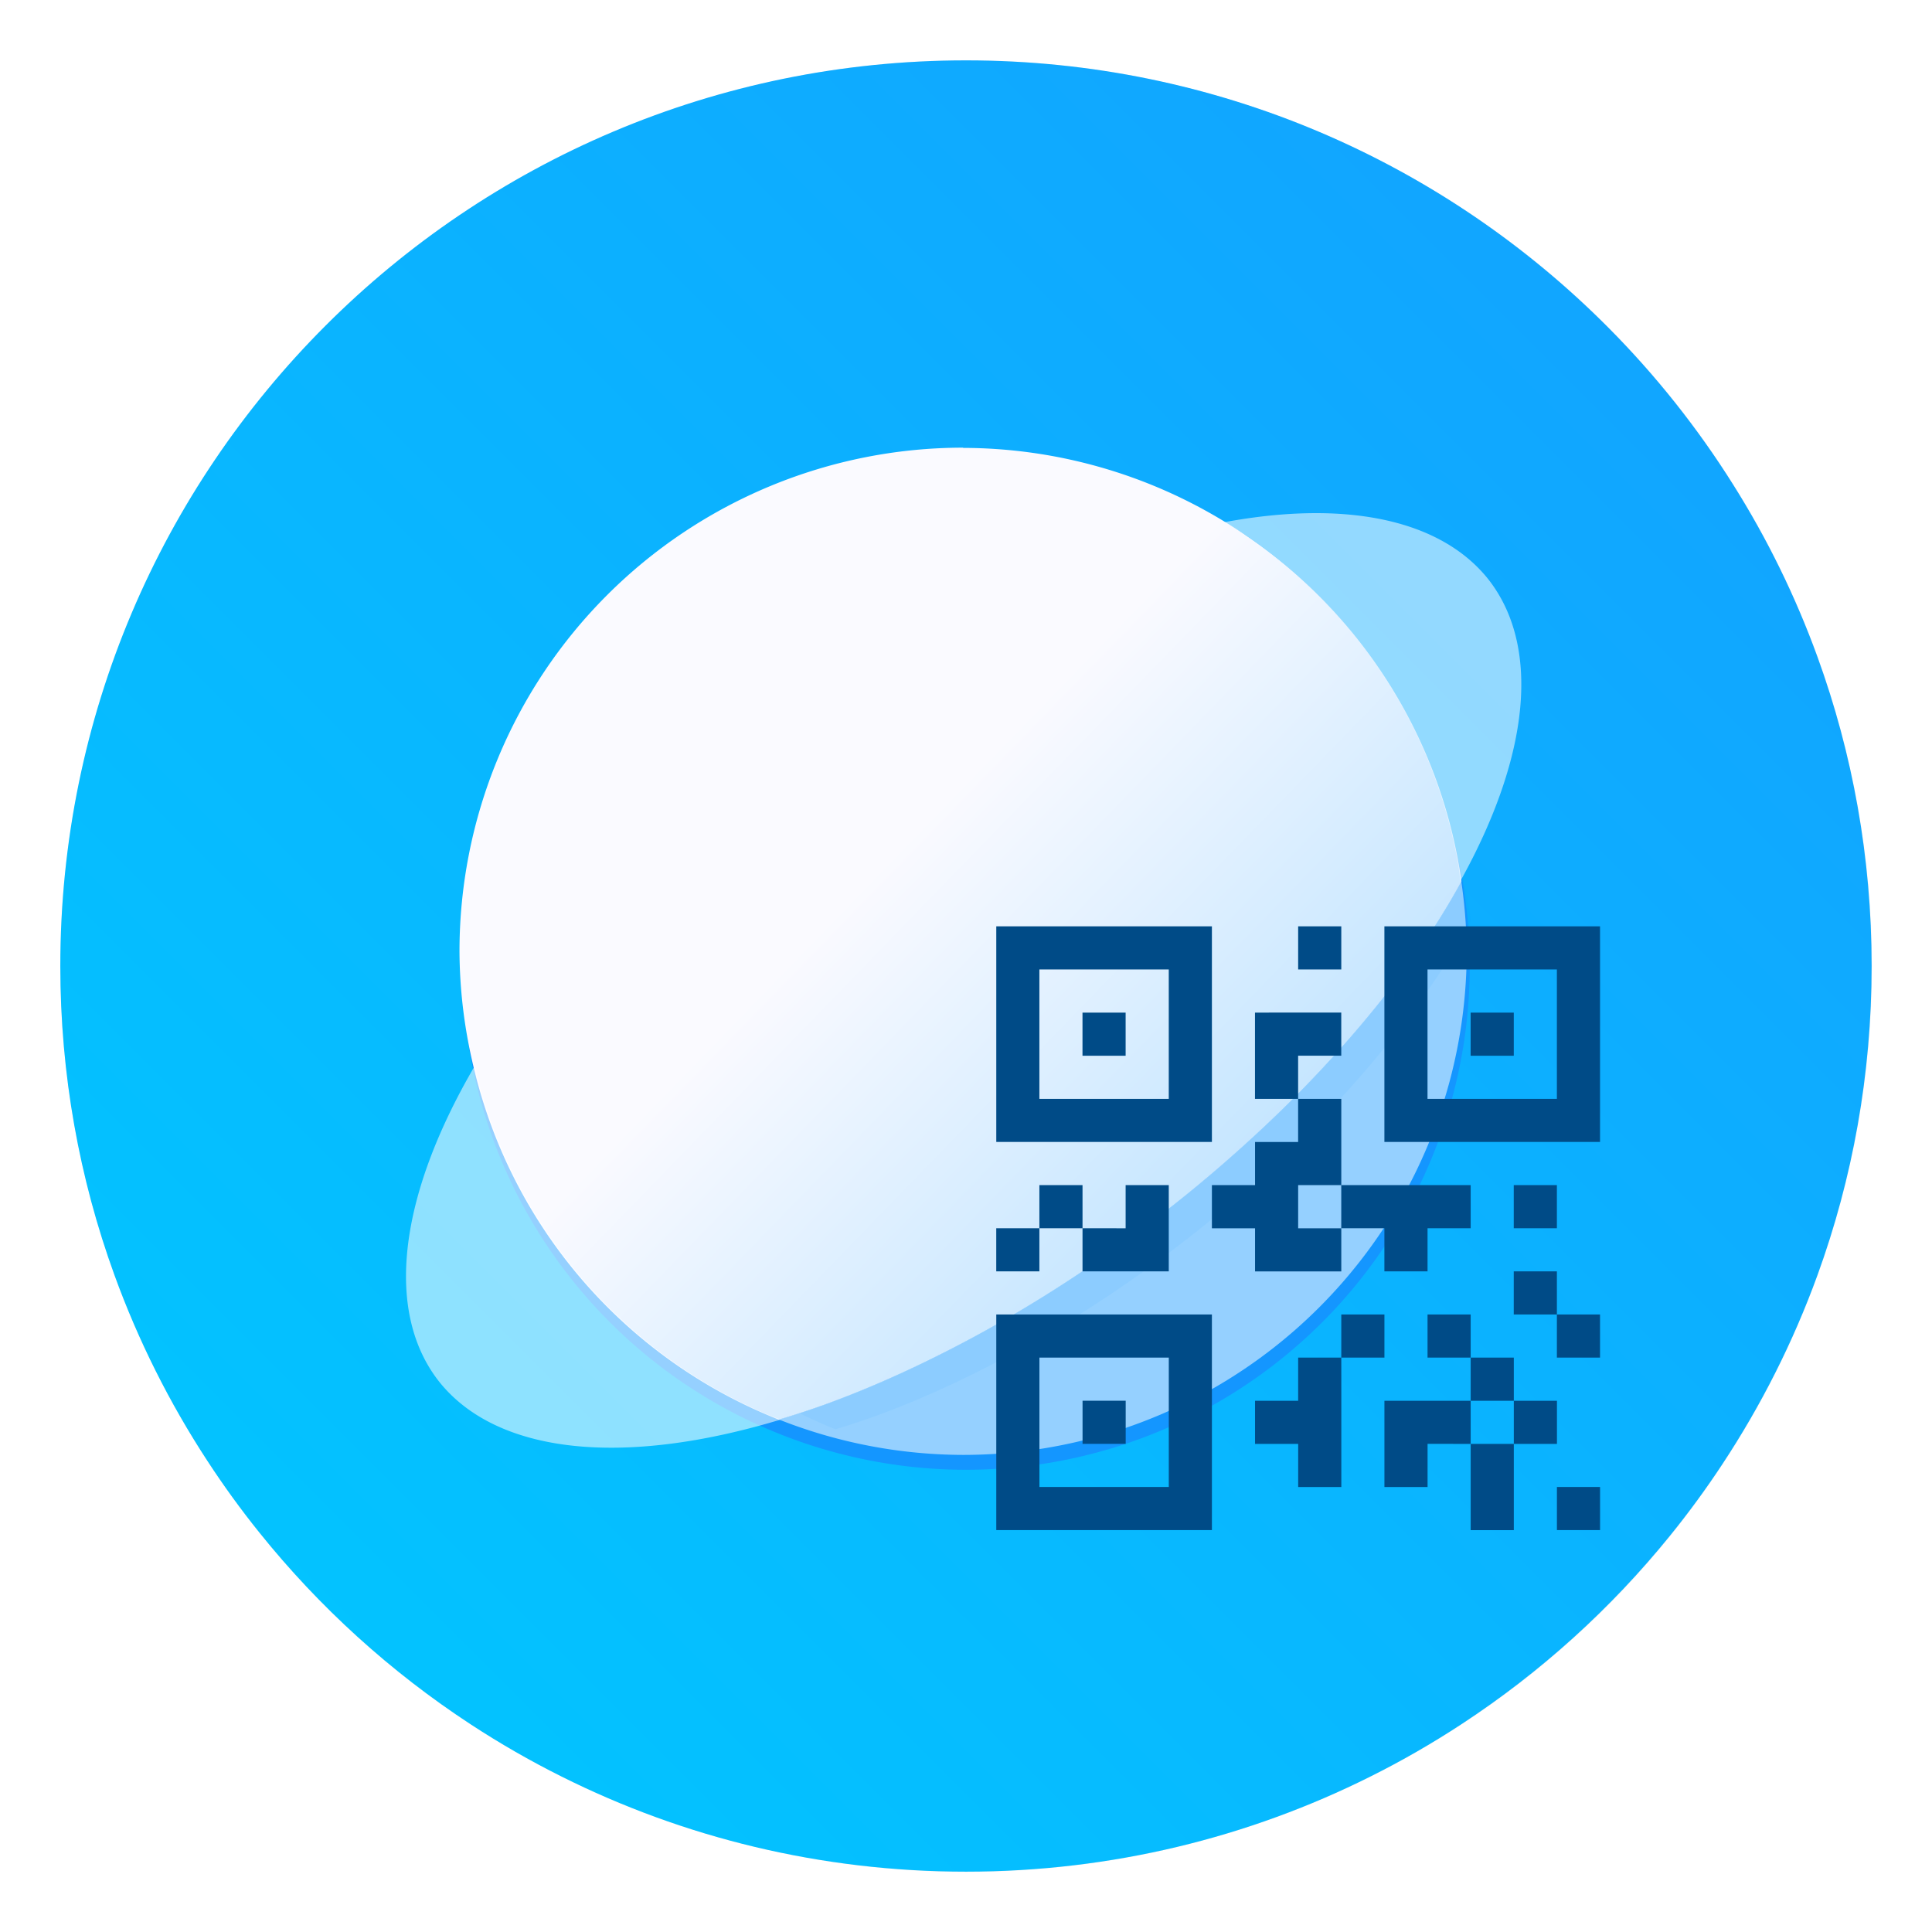<?xml version="1.0" encoding="UTF-8" standalone="no"?>
<svg
   xmlns:dc="http://purl.org/dc/elements/1.1/"
   xmlns:cc="http://creativecommons.org/ns#"
   xmlns:rdf="http://www.w3.org/1999/02/22-rdf-syntax-ns#"
   xmlns:svg="http://www.w3.org/2000/svg"
   xmlns="http://www.w3.org/2000/svg"
   xmlns:sodipodi="http://sodipodi.sourceforge.net/DTD/sodipodi-0.dtd"
   xmlns:inkscape="http://www.inkscape.org/namespaces/inkscape"
   width="64"
   height="64"
   version="1.1"
   id="svg17"
   sodipodi:docname="preferences-web-browser-identification.svg"
   inkscape:version="1.0.1 (3bc2e813f5, 2020-09-07)">
  <sodipodi:namedview
     pagecolor="#ffffff"
     bordercolor="#666666"
     borderopacity="1"
     objecttolerance="10"
     gridtolerance="10"
     guidetolerance="10"
     inkscape:pageopacity="0"
     inkscape:pageshadow="2"
     inkscape:window-width="1920"
     inkscape:window-height="985"
     id="namedview19"
     showgrid="false"
     inkscape:zoom="4.5409514"
     inkscape:cx="20.449088"
     inkscape:cy="53.242246"
     inkscape:window-x="0"
     inkscape:window-y="0"
     inkscape:window-maximized="1"
     inkscape:current-layer="svg17"
     inkscape:document-rotation="0" />
  <defs
     id="defs7">
    <linearGradient
       id="a"
       x1="40"
       x2="40"
       y1="59"
       y2="15"
       gradientUnits="userSpaceOnUse"
       gradientTransform="translate(73.448)">
      <stop
         offset="0"
         id="stop2" />
      <stop
         stop-opacity="0"
         offset="1"
         id="stop4" />
    </linearGradient>
    <filter
       id="filter2761"
       x="-.024"
       y="-.024"
       width="1.048"
       height="1.048"
       color-interpolation-filters="sRGB">
      <feGaussianBlur
         stdDeviation="0.146"
         id="feGaussianBlur846" />
    </filter>
    <linearGradient
       id="linearGradient1024"
       x1="1.331"
       x2="15.65"
       y1="15.576"
       y2="1.17"
       gradientUnits="userSpaceOnUse"
       gradientTransform="matrix(3.78,0,0,3.78,-0.003,0.531)">
      <stop
         stop-color="#00c8ff"
         offset="0"
         id="stop849" />
      <stop
         stop-color="#14a0ff"
         offset="1"
         id="stop851" />
    </linearGradient>
    <filter
       id="filter985"
       x="-.059"
       y="-.061"
       width="1.118"
       height="1.122"
       color-interpolation-filters="sRGB">
      <feGaussianBlur
         stdDeviation="0.216"
         id="feGaussianBlur854" />
    </filter>
    <filter
       id="filter1015"
       x="-.084"
       y="-.084"
       width="1.168"
       height="1.168"
       color-interpolation-filters="sRGB">
      <feGaussianBlur
         stdDeviation="0.309"
         id="feGaussianBlur857" />
    </filter>
    <linearGradient
       id="linearGradient1025"
       x1="7.988"
       x2="12.91"
       y1="7.72"
       y2="12.495"
       gradientUnits="userSpaceOnUse">
      <stop
         stop-color="#fafaff"
         offset="0"
         id="stop860" />
      <stop
         stop-color="#a1d8ff"
         offset="1"
         id="stop862" />
    </linearGradient>
    <filter
       id="filter2761-3"
       x="-.024"
       y="-.024"
       width="1.048"
       height="1.048"
       color-interpolation-filters="sRGB">
      <feGaussianBlur
         stdDeviation="0.146"
         id="feGaussianBlur2" />
    </filter>
    <linearGradient
       id="linearGradient1024-6"
       x1="1.331"
       x2="15.65"
       y1="15.576"
       y2="1.17"
       gradientUnits="userSpaceOnUse"
       gradientTransform="translate(0.752,-6.049)">
      <stop
         stop-color="#00c8ff"
         offset="0"
         id="stop5" />
      <stop
         stop-color="#14a0ff"
         offset="1"
         id="stop7" />
    </linearGradient>
    <filter
       id="filter914"
       x="-.085"
       y="-.083"
       width="1.17"
       height="1.166"
       color-interpolation-filters="sRGB">
      <feGaussianBlur
         stdDeviation="0.336"
         id="feGaussianBlur10" />
    </filter>
    <style
       type="text/css"
       id="style862" />
    <filter
       id="filter1057"
       x="-.027"
       y="-.027"
       width="1.054"
       height="1.054"
       color-interpolation-filters="sRGB">
      <feGaussianBlur
         stdDeviation="0.619"
         id="feGaussianBlur864" />
    </filter>
    <linearGradient
       id="linearGradient1053"
       x1="-127"
       x2="-72"
       y1="60"
       y2="5"
       gradientTransform="translate(131.964,-10.897)"
       gradientUnits="userSpaceOnUse">
      <stop
         stop-color="#32d7ff"
         offset="0"
         id="stop867" />
      <stop
         stop-color="#329bff"
         offset="1"
         id="stop869" />
    </linearGradient>
    <style
       type="text/css"
       id="style872" />
    <style
       type="text/css"
       id="style874" />
    <style
       type="text/css"
       id="style876" />
    <style
       type="text/css"
       id="style878" />
    <style
       type="text/css"
       id="style880" />
    <style
       type="text/css"
       id="style882" />
    <style
       type="text/css"
       id="style884" />
    <linearGradient
       id="b"
       x1="399.57"
       x2="399.57"
       y1="545.8"
       y2="517.8"
       gradientTransform="matrix(2.143,0,0,2.143,-792.492,-1111.6)"
       gradientUnits="userSpaceOnUse">
      <stop
         stop-color="#3889e9"
         offset="0"
         id="stop895" />
      <stop
         stop-color="#5ea5fb"
         offset="1"
         id="stop897" />
    </linearGradient>
    <linearGradient
       id="k"
       x1="15"
       x2="9"
       y1="9"
       y2="9"
       gradientTransform="matrix(3.556,0,0,8,-93.612,-41)"
       gradientUnits="userSpaceOnUse">
      <stop
         stop-color="#a1daff"
         offset="0"
         id="stop900" />
      <stop
         stop-color="#abebf9"
         stop-opacity="0"
         offset="1"
         id="stop902" />
    </linearGradient>
    <style
       type="text/css"
       id="style905" />
    <style
       type="text/css"
       id="style907" />
    <style
       type="text/css"
       id="style909" />
    <style
       type="text/css"
       id="style911" />
    <style
       type="text/css"
       id="style913" />
    <style
       type="text/css"
       id="style915" />
    <style
       type="text/css"
       id="style917" />
    <style
       type="text/css"
       id="style919" />
    <style
       type="text/css"
       id="style921" />
    <style
       type="text/css"
       id="style923" />
    <style
       type="text/css"
       id="style925" />
    <style
       type="text/css"
       id="style927" />
    <style
       type="text/css"
       id="style929" />
    <style
       type="text/css"
       id="style931" />
    <style
       type="text/css"
       id="style933" />
    <style
       type="text/css"
       id="style935" />
    <style
       type="text/css"
       id="style937" />
    <style
       type="text/css"
       id="style939" />
    <style
       type="text/css"
       id="style941" />
    <style
       type="text/css"
       id="style943" />
    <style
       type="text/css"
       id="style945" />
    <filter
       id="filter11290"
       x="-.024"
       y="-.024"
       width="1.048"
       height="1.048"
       color-interpolation-filters="sRGB">
      <feGaussianBlur
         stdDeviation="0.159"
         id="feGaussianBlur947" />
    </filter>
    <linearGradient
       id="linearGradient1005"
       x1=".871"
       x2="16.246"
       y1="16.164"
       y2=".789"
       gradientTransform="matrix(3.78,0,0,3.78,-0.132,0.026)"
       gradientUnits="userSpaceOnUse">
      <stop
         stop-color="#00c8ff"
         offset="0"
         id="stop950" />
      <stop
         stop-color="#14a0ff"
         offset="1"
         id="stop952" />
    </linearGradient>
  </defs>
  <circle
     transform="matrix(3.78,0,0,3.78,-0.103,0.025)"
     cx="8.494"
     cy="8.46"
     r="7.938"
     filter="url(#filter11290)"
     opacity="0.25"
     stroke-width="0.14"
     id="circle879" />
  <path
     d="m 62,32 c 0,3.596 -0.633,7.045 -1.794,10.24 -0.807,2.221 -1.869,4.321 -3.152,6.264 -0.538,0.817 -1.115,1.605 -1.729,2.363 -1.964,2.426 -4.298,4.538 -6.919,6.253 -0.965,0.632 -1.968,1.21 -3.006,1.728 -4.032,2.018 -8.584,3.153 -13.401,3.153 -4.817,0 -9.369,-1.135 -13.401,-3.153 -1.038,-0.518 -2.042,-1.096 -3.007,-1.728 -2.654,-1.738 -5.016,-3.883 -6.996,-6.349 -0.615,-0.764 -1.192,-1.56 -1.729,-2.384 -1.249,-1.91 -2.284,-3.971 -3.075,-6.149 -1.161,-3.195 -1.793,-6.642 -1.793,-10.237 0,-16.569 13.432,-30.001 30.001,-30.001 8.317,0 15.843,3.385 21.277,8.851 1.566,1.575 2.958,3.323 4.144,5.214 1.121,1.78 2.057,3.688 2.786,5.695 1.161,3.196 1.794,6.644 1.794,10.24 z"
     fill="url(#linearGradient1005)"
     stroke-width="0.117"
     id="path881-3"
     style="fill:url(#linearGradient1005)" />
  <circle
     cx="8.467"
     cy="8.326"
     r="4.414"
     fill="#1496ff"
     filter="url(#filter1015)"
     id="circle873"
     transform="matrix(3.78,0,0,3.78,-0.003,0.531)" />
  <g
     transform="matrix(3.78,0,0,3.78,-0.912,-0.574)"
     id="g885">
    <path
       d="m 13.048,7.874 a 2.685,5.798 52.956 0 1 -0.189,0.323 2.685,5.798 52.956 0 1 -0.277,0.408 2.685,5.798 52.956 0 1 -0.316,0.409 2.685,5.798 52.956 0 1 -0.352,0.407 2.685,5.798 52.956 0 1 -0.384,0.4 2.685,5.798 52.956 0 1 -0.413,0.389 2.685,5.798 52.956 0 1 -0.437,0.375 2.685,5.798 52.956 0 1 -0.322,0.254 2.685,5.798 52.956 0 1 -0.468,0.341 2.685,5.798 52.956 0 1 -0.481,0.317 2.685,5.798 52.956 0 1 -0.488,0.289 2.685,5.798 52.956 0 1 -0.49,0.258 2.685,5.798 52.956 0 1 -0.487,0.226 2.685,5.798 52.956 0 1 -0.481,0.191 2.685,5.798 52.956 0 1 -0.398,0.13 4.414,4.414 0 0 0 1.616,0.311 4.414,4.414 0 0 0 4.414,-4.414 4.414,4.414 0 0 0 -0.048,-0.614 z"
       fill="#ffffff"
       opacity="0.55"
       id="path875" />
    <path
       transform="matrix(0.931,0,0,0.945,0.984,0.777)"
       d="m 8.682,4.075 a 4.414,4.414 0 0 0 -4.414,4.414 4.414,4.414 0 0 0 0.12,0.999 4.414,4.414 0 0 0 2.678,3.105 2.685,5.798 52.956 0 0 0.398,-0.13 2.685,5.798 52.956 0 0 0.481,-0.191 2.685,5.798 52.956 0 0 0.487,-0.226 2.685,5.798 52.956 0 0 0.49,-0.258 2.685,5.798 52.956 0 0 0.488,-0.289 2.685,5.798 52.956 0 0 0.481,-0.317 2.685,5.798 52.956 0 0 0.468,-0.341 2.685,5.798 52.956 0 0 0.322,-0.254 2.685,5.798 52.956 0 0 0.437,-0.375 2.685,5.798 52.956 0 0 0.413,-0.389 2.685,5.798 52.956 0 0 0.384,-0.4 2.685,5.798 52.956 0 0 0.352,-0.407 2.685,5.798 52.956 0 0 0.316,-0.409 2.685,5.798 52.956 0 0 0.277,-0.408 2.685,5.798 52.956 0 0 0.189,-0.323 4.414,4.414 0 0 0 -2.067,-3.147 4.414,4.414 0 0 0 -2.3,-0.652 z"
       fill="#0096ff"
       filter="url(#filter985)"
       opacity="0.25"
       id="path877" />
    <path
       d="m 8.682,4.075 a 4.414,4.414 0 0 0 -4.414,4.414 4.414,4.414 0 0 0 0.12,0.999 4.414,4.414 0 0 0 2.678,3.105 2.685,5.798 52.956 0 0 0.398,-0.13 2.685,5.798 52.956 0 0 0.481,-0.191 2.685,5.798 52.956 0 0 0.487,-0.226 2.685,5.798 52.956 0 0 0.49,-0.258 2.685,5.798 52.956 0 0 0.488,-0.289 2.685,5.798 52.956 0 0 0.481,-0.317 2.685,5.798 52.956 0 0 0.468,-0.341 2.685,5.798 52.956 0 0 0.322,-0.254 2.685,5.798 52.956 0 0 0.437,-0.375 2.685,5.798 52.956 0 0 0.413,-0.389 2.685,5.798 52.956 0 0 0.384,-0.4 2.685,5.798 52.956 0 0 0.352,-0.407 2.685,5.798 52.956 0 0 0.316,-0.409 2.685,5.798 52.956 0 0 0.277,-0.408 2.685,5.798 52.956 0 0 0.189,-0.323 4.414,4.414 0 0 0 -2.067,-3.147 4.414,4.414 0 0 0 -2.3,-0.652 z"
       fill="url(#linearGradient1025)"
       id="path879"
       style="fill:url(#linearGradient1025)" />
    <path
       d="m 13.039,7.874 a 2.685,5.798 52.956 0 0 0.241,-2.651 2.685,5.798 52.956 0 0 -2.308,-0.495 4.414,4.414 0 0 1 0.193,0.119 4.414,4.414 0 0 1 0.351,0.267 4.414,4.414 0 0 1 0.323,0.301 4.414,4.414 0 0 1 0.291,0.332 4.414,4.414 0 0 1 0.257,0.359 4.414,4.414 0 0 1 0.22,0.383 4.414,4.414 0 0 1 0.18,0.403 4.414,4.414 0 0 1 0.139,0.419 4.414,4.414 0 0 1 0.097,0.43 4.414,4.414 0 0 1 0.017,0.135 z"
       fill="#ffffff"
       opacity="0.55"
       id="path881" />
    <path
       d="M 4.405,9.488 A 2.685,5.798 52.956 0 0 4.092,12.263 2.685,5.798 52.956 0 0 7.084,12.592 4.414,4.414 0 0 1 6.981,12.554 4.414,4.414 0 0 1 6.583,12.362 4.414,4.414 0 0 1 6.207,12.132 4.414,4.414 0 0 1 5.856,11.865 4.414,4.414 0 0 1 5.533,11.564 4.414,4.414 0 0 1 5.242,11.233 4.414,4.414 0 0 1 4.985,10.873 4.414,4.414 0 0 1 4.766,10.491 4.414,4.414 0 0 1 4.585,10.088 4.414,4.414 0 0 1 4.446,9.669 4.414,4.414 0 0 1 4.406,9.488 Z"
       fill="#ffffff"
       opacity="0.55"
       id="path883" />
  </g>
  <circle
     cx="-1288.411"
     cy="-1279.3"
     r="0"
     fill="#5e4aa6"
     id="circle888"
     style="stroke-width:1" />
  <circle
     cx="-1169.958"
     cy="-1318.6"
     r="0"
     id="circle890"
     style="fill:#5e4aa6;stroke-width:1" />
  <circle
     cx="-70.42"
     cy="-53.109"
     r="0"
     fill-rule="evenodd"
     id="circle892"
     style="fill:#5e4aa6;stroke-width:1" />
  <circle
     cx="-1091.456"
     cy="-1390.11"
     r="0"
     id="circle894"
     style="fill:#5e4aa6;stroke-width:1" />
  <circle
     cx="8.08"
     cy="-124.582"
     r="0"
     fill-rule="evenodd"
     id="circle896"
     style="fill:#5e4aa6;stroke-width:1" />
  <path
     id="rect1049"
     style="fill:#004b87;fill-opacity:1;stroke:none;stroke-width:0.714;stroke-linecap:round;paint-order:stroke fill markers"
     d="m 33.003,30.686 v 7.143 h 7.143 v -7.143 z m 10,0 v 1.429 h 1.429 v -1.429 z m 2.857,0 v 7.143 h 7.143 v -7.143 z m -11.429,1.429 h 4.286 v 4.286 h -4.286 z m 12.857,0 h 4.286 v 4.286 h -4.286 z m -11.429,1.429 v 1.429 h 1.429 v -1.429 z m 5.714,0 v 2.857 h 1.429 v -1.429 h 1.429 v -1.429 h -1.429 z m 1.429,2.857 v 1.429 H 41.575 v 1.429 h -1.429 v 1.429 h 1.429 v 1.429 h 2.857 v -1.429 h -1.429 v -1.429 h 1.429 v -2.857 z m 1.429,2.857 v 1.429 h 1.429 v 1.429 h 1.429 v -1.429 h 1.429 v -1.429 h -2.857 z m 4.286,-5.714 v 1.429 h 1.429 v -1.429 z m -14.286,5.714 v 1.429 h 1.429 v -1.429 z m 1.429,1.429 v 1.429 h 2.857 v -2.857 h -1.429 v 1.429 z m -1.429,0 h -1.429 v 1.429 h 1.429 z m 15.714,-1.429 v 1.429 h 1.429 v -1.429 z m 0,2.857 v 1.429 h 1.429 v -1.429 z m 1.429,1.429 v 1.429 h 1.429 v -1.429 z m -18.571,0 v 7.143 h 7.143 v -7.143 z m 11.429,0 v 1.429 h 1.429 v -1.429 z m 0,1.429 h -1.429 v 1.429 H 41.575 v 1.429 h 1.429 v 1.429 h 1.429 v -2.857 z m 2.857,-1.429 v 1.429 h 1.429 v -1.429 z m 1.429,1.429 v 1.429 h 1.429 v -1.429 z m 1.429,1.429 v 1.429 h 1.429 v -1.429 z m 0,1.429 h -1.429 v 2.857 h 1.429 v -1.429 z m -1.429,0 v -1.429 h -2.857 v 2.857 h 1.429 V 47.829 Z M 34.432,44.972 h 4.286 v 4.286 h -4.286 z m 1.429,1.429 v 1.429 h 1.429 v -1.429 z m 15.714,2.857 v 1.429 h 1.429 v -1.429 z" />
  <g
     transform="matrix(3.78,0,0,3.78,-21.887,-47.93)"
     fill="#5e4aa6"
     stroke-width="0.265"
     id="g891">
    <circle
       cx="-299.02"
       cy="-338.77"
       r="0"
       id="circle883" />
    <circle
       cx="-8.106"
       cy="-3.949"
       r="0"
       fill-rule="evenodd"
       id="circle885" />
    <circle
       cx="-278.25"
       cy="-357.69"
       r="0"
       id="circle887" />
    <circle
       cx="12.663"
       cy="-22.859"
       r="0"
       fill-rule="evenodd"
       id="circle889" />
  </g>
  <circle
     cx="65.888"
     cy="27.976"
     r="0"
     fill="url(#b)"
     stroke-width="1.571"
     id="circle957"
     style="fill:url(#b)" />
  <g
     fill="#5e4aa6"
     id="g1001"
     transform="translate(-74.062)">
    <circle
       cx="-1196.5"
       cy="-1289"
       r="0"
       id="circle963" />
    <circle
       cx="-1206.4"
       cy="-1312.1"
       r="0"
       id="circle965" />
    <g
       transform="matrix(3.78,0,0,3.78,42.247,-70.951)"
       stroke-width="0.265"
       id="g975">
      <circle
         cx="-299.02"
         cy="-338.77"
         r="0"
         id="circle967" />
      <circle
         cx="-8.106"
         cy="-3.949"
         r="0"
         fill-rule="evenodd"
         id="circle969" />
      <circle
         cx="-278.25"
         cy="-357.69"
         r="0"
         id="circle971" />
      <circle
         cx="12.663"
         cy="-22.859"
         r="0"
         fill-rule="evenodd"
         id="circle973" />
    </g>
    <g
       transform="translate(-81.583,-32.767)"
       id="g999">
      <circle
         cx="-1050.3"
         cy="-1279.3"
         r="0"
         id="circle977" />
      <g
         transform="matrix(3.78,0,0,3.78,198.32,-38.184)"
         stroke-width="0.265"
         id="g987">
        <circle
           cx="-299.02"
           cy="-338.77"
           r="0"
           id="circle979" />
        <circle
           cx="-8.106"
           cy="-3.949"
           r="0"
           fill-rule="evenodd"
           id="circle981" />
        <circle
           cx="-278.25"
           cy="-357.69"
           r="0"
           id="circle983" />
        <circle
           cx="12.663"
           cy="-22.859"
           r="0"
           fill-rule="evenodd"
           id="circle985" />
      </g>
      <g
         transform="matrix(3.78,0,0,3.78,74.386,0.025)"
         stroke-width="0.265"
         id="g997">
        <circle
           cx="-330.35"
           cy="-328.38"
           r="0"
           id="circle989" />
        <circle
           cx="-312.11"
           cy="-326.25"
           r="0"
           id="circle991" />
        <circle
           cx="-306.02"
           cy="-333.07"
           r="0"
           id="circle993" />
        <circle
           cx="-308.84"
           cy="-326.01"
           r="0"
           id="circle995" />
      </g>
    </g>
  </g>
</svg>
